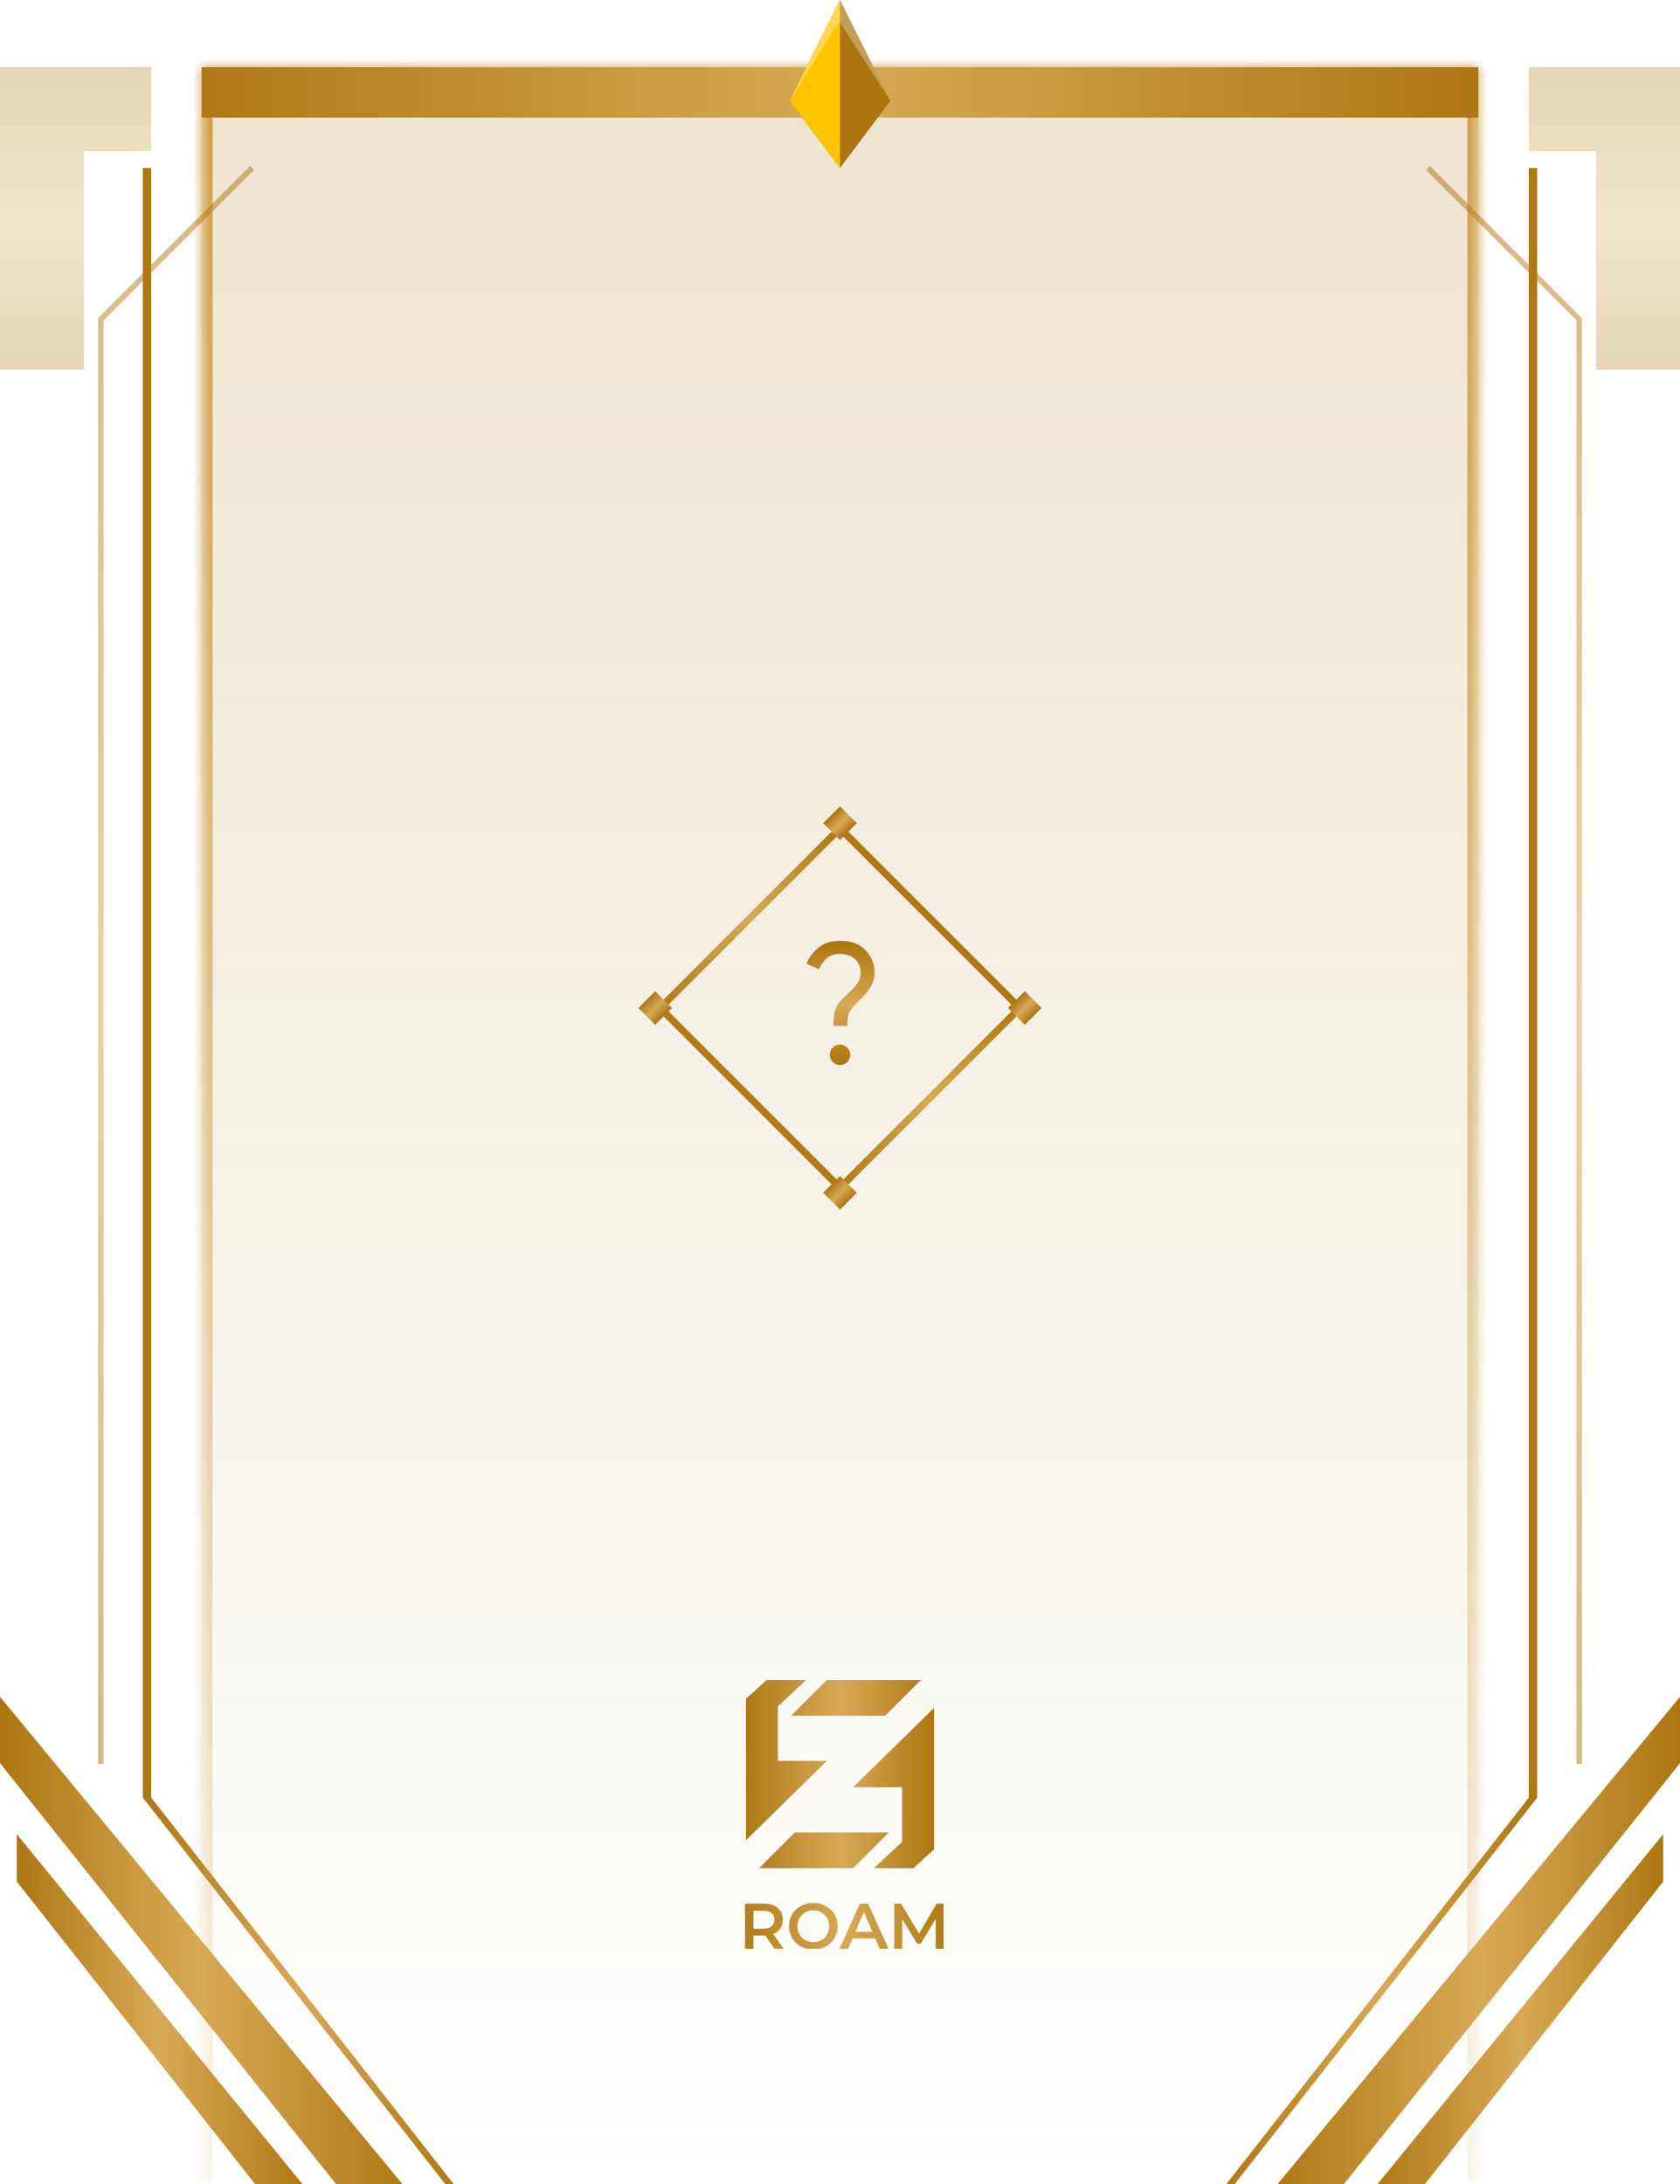 <svg width="100" height="130" viewBox="0 0 100 130" fill="none" xmlns="http://www.w3.org/2000/svg">
<g id="empty-roam">
<g id="Rectangle 213" filter="url(#filter0_b_2252_90912)">
<mask id="path-1-inside-1_2252_90912" fill="white">
<path d="M12 4H88V130H12V4Z"/>
</mask>
<path d="M12 4H88V130H12V4Z" fill="url(#paint0_linear_2252_90912)" fill-opacity="0.2"/>
<path d="M12 4V3.341H11.341V4H12ZM88 4H88.659V3.341H88V4ZM12 4.659H88V3.341H12V4.659ZM87.341 4V130H88.659V4H87.341ZM12.659 130V4H11.341V130H12.659Z" fill="url(#paint1_linear_2252_90912)" mask="url(#path-1-inside-1_2252_90912)"/>
</g>
<rect id="Rectangle 214" x="12" y="4" width="76" height="3" fill="url(#paint2_linear_2252_90912)"/>
<path id="Vector (Stroke)" fill-rule="evenodd" clip-rule="evenodd" d="M50 49.598L39.598 60L50 70.402L60.402 60L50 49.598ZM50 49L61 60L50 71L39 60L50 49Z" fill="url(#paint3_linear_2252_90912)"/>
<g id="question_mark">
<path id="question_mark_2" d="M49.602 61.06C49.602 60.599 49.656 60.246 49.762 60.001C49.868 59.756 50.09 59.484 50.427 59.186C50.69 58.952 50.889 58.74 51.024 58.55C51.16 58.359 51.228 58.144 51.228 57.902C51.228 57.582 51.119 57.316 50.901 57.104C50.683 56.892 50.383 56.786 50 56.786C49.652 56.786 49.38 56.88 49.186 57.067C48.992 57.254 48.844 57.462 48.743 57.693L48 57.366C48.158 56.976 48.405 56.651 48.741 56.39C49.077 56.13 49.496 56 50 56C50.658 56 51.165 56.185 51.519 56.556C51.874 56.927 52.052 57.368 52.052 57.877C52.052 58.196 51.983 58.477 51.844 58.721C51.706 58.964 51.497 59.218 51.216 59.481C50.862 59.806 50.644 60.061 50.559 60.248C50.475 60.436 50.433 60.706 50.433 61.06H49.602ZM50 63.394C49.834 63.394 49.69 63.333 49.57 63.213C49.45 63.093 49.389 62.949 49.389 62.783C49.389 62.616 49.45 62.473 49.57 62.352C49.69 62.232 49.834 62.172 50 62.172C50.167 62.172 50.31 62.232 50.431 62.352C50.551 62.473 50.611 62.616 50.611 62.783C50.611 62.949 50.551 63.093 50.431 63.213C50.31 63.333 50.167 63.394 50 63.394Z" fill="url(#paint4_linear_2252_90912)"/>
</g>
<g id="Group 221">
<path id="Vector 145" d="M100 101L76.049 130H80L100 104.951V101Z" fill="url(#paint5_linear_2252_90912)"/>
<path id="Vector 146" d="M99 109.178L82 130H84.822L99 112V109.178Z" fill="url(#paint6_linear_2252_90912)"/>
<path id="Vector 149 (Stroke)" fill-rule="evenodd" clip-rule="evenodd" d="M91 107V10H91.5V107L73.5 130H73L91 107Z" fill="url(#paint7_linear_2252_90912)"/>
<path id="Vector 150 (Stroke)" opacity="0.5" fill-rule="evenodd" clip-rule="evenodd" d="M93.835 19.068L84.883 10.116L85.116 9.884L94.165 18.932V105H93.835V19.068Z" fill="url(#paint8_linear_2252_90912)"/>
<path id="Vector 153" opacity="0.3" d="M100 4H91V9H95V22H100V4Z" fill="url(#paint9_linear_2252_90912)"/>
</g>
<g id="Group 222">
<path id="Vector 145_2" d="M0 101L23.951 130H20L0 104.951V101Z" fill="url(#paint10_linear_2252_90912)"/>
<path id="Vector 146_2" d="M1 109.178L18 130H15.178L1 112V109.178Z" fill="url(#paint11_linear_2252_90912)"/>
<path id="Vector 149 (Stroke)_2" fill-rule="evenodd" clip-rule="evenodd" d="M9 107V10H8.5V107L26.5 130H27L9 107Z" fill="url(#paint12_linear_2252_90912)"/>
<path id="Vector 150 (Stroke)_2" opacity="0.5" fill-rule="evenodd" clip-rule="evenodd" d="M6.165 19.068L15.117 10.116L14.884 9.884L5.835 18.932V105H6.165V19.068Z" fill="url(#paint13_linear_2252_90912)"/>
<path id="Vector 153_2" opacity="0.3" d="M0 4H9V9H5V22H0V4Z" fill="url(#paint14_linear_2252_90912)"/>
</g>
<g id="diamond">
<path id="Polygon 38" d="M50 0L53 6L50 10L47 6L50 0Z" fill="#AB750F"/>
<path id="Vector 108" d="M47 6L50 0V10L47 6Z" fill="#FFC502"/>
<path id="highlight" d="M49.962 1.279L53 6L50 9.29832e-05C48.828 2.343 48.172 3.657 47 6L49.962 1.279Z" fill="white" fill-opacity="0.3"/>
</g>
<path id="Vector" d="M50 48L49 49L50 50L51 49L50 48Z" fill="url(#paint15_linear_2252_90912)"/>
<path id="Vector_2" d="M50 70L49 71L50 72L51 71L50 70Z" fill="url(#paint16_linear_2252_90912)"/>
<path id="Vector_3" d="M61 59L60 60L61 61L62 60L61 59Z" fill="url(#paint17_linear_2252_90912)"/>
<path id="Vector_4" d="M39 59L38 60L39 61L40 60L39 59Z" fill="url(#paint18_linear_2252_90912)"/>
<g id="icon-roam" clip-path="url(#clip0_2252_90912)">
<path id="ROAM" d="M44.347 116V113.312H45.453C45.691 113.312 45.895 113.35 46.064 113.427C46.235 113.504 46.367 113.614 46.459 113.757C46.551 113.901 46.597 114.071 46.597 114.268C46.597 114.465 46.551 114.636 46.459 114.779C46.367 114.92 46.235 115.028 46.064 115.105C45.895 115.18 45.691 115.217 45.453 115.217H44.624L44.846 114.99V116H44.347ZM46.106 116L45.426 115.025H45.96L46.644 116H46.106ZM44.846 115.044L44.624 114.806H45.43C45.65 114.806 45.815 114.758 45.925 114.664C46.038 114.569 46.094 114.437 46.094 114.268C46.094 114.097 46.038 113.965 45.925 113.873C45.815 113.78 45.65 113.734 45.43 113.734H44.624L44.846 113.489V115.044ZM48.416 116.038C48.206 116.038 48.012 116.004 47.836 115.935C47.659 115.866 47.505 115.77 47.375 115.647C47.244 115.521 47.143 115.375 47.072 115.209C47 115.04 46.964 114.856 46.964 114.656C46.964 114.456 47 114.273 47.072 114.107C47.143 113.938 47.244 113.792 47.375 113.669C47.505 113.544 47.659 113.446 47.836 113.377C48.012 113.308 48.204 113.274 48.412 113.274C48.622 113.274 48.814 113.308 48.988 113.377C49.164 113.446 49.318 113.544 49.448 113.669C49.579 113.792 49.68 113.938 49.752 114.107C49.824 114.273 49.859 114.456 49.859 114.656C49.859 114.856 49.824 115.04 49.752 115.209C49.68 115.378 49.579 115.524 49.448 115.647C49.318 115.77 49.164 115.866 48.988 115.935C48.814 116.004 48.623 116.038 48.416 116.038ZM48.412 115.601C48.547 115.601 48.673 115.578 48.788 115.532C48.903 115.485 49.003 115.42 49.087 115.336C49.172 115.249 49.237 115.149 49.283 115.036C49.332 114.921 49.356 114.794 49.356 114.656C49.356 114.518 49.332 114.392 49.283 114.28C49.237 114.164 49.172 114.065 49.087 113.98C49.003 113.893 48.903 113.827 48.788 113.78C48.673 113.734 48.547 113.711 48.412 113.711C48.276 113.711 48.151 113.734 48.035 113.78C47.923 113.827 47.823 113.893 47.736 113.98C47.651 114.065 47.585 114.164 47.536 114.28C47.49 114.392 47.467 114.518 47.467 114.656C47.467 114.792 47.49 114.917 47.536 115.032C47.585 115.148 47.651 115.249 47.736 115.336C47.82 115.42 47.92 115.485 48.035 115.532C48.151 115.578 48.276 115.601 48.412 115.601ZM49.971 116L51.18 113.312H51.672L52.885 116H52.363L51.322 113.577H51.522L50.485 116H49.971ZM50.528 115.378L50.662 114.986H52.114L52.248 115.378H50.528ZM53.227 116V113.312H53.638L54.813 115.274H54.598L55.754 113.312H56.165L56.169 116H55.696L55.693 114.053H55.792L54.809 115.693H54.587L53.588 114.053H53.703V116H53.227Z" fill="url(#paint19_linear_2252_90912)"/>
<g id="Roam" clip-path="url(#clip1_2252_90912)">
<path id="Union" fill-rule="evenodd" clip-rule="evenodd" d="M44.4 109.543V101.12L45.634 100H47.984L46.304 101.568L46.304 104.816H49.216L44.4 109.543ZM47.088 102.128L49.216 100H54.816L52.688 102.128H47.088ZM55.6 110.08V101.657L50.784 106.384H53.696V109.632L52.016 111.2H54.365L55.6 110.08ZM52.912 109.072L50.784 111.2H45.184L47.312 109.072H52.912Z" fill="url(#paint20_linear_2252_90912)"/>
</g>
</g>
</g>
<defs>
<filter id="filter0_b_2252_90912" x="7.451" y="-0.549" width="85.097" height="135.097" filterUnits="userSpaceOnUse" color-interpolation-filters="sRGB">
<feFlood flood-opacity="0" result="BackgroundImageFix"/>
<feGaussianBlur in="BackgroundImageFix" stdDeviation="2.274"/>
<feComposite in2="SourceAlpha" operator="in" result="effect1_backgroundBlur_2252_90912"/>
<feBlend mode="normal" in="SourceGraphic" in2="effect1_backgroundBlur_2252_90912" result="shape"/>
</filter>
<linearGradient id="paint0_linear_2252_90912" x1="50" y1="4" x2="50" y2="130" gradientUnits="userSpaceOnUse">
<stop stop-color="#AB750F"/>
<stop offset="1" stop-color="#997601" stop-opacity="0"/>
</linearGradient>
<linearGradient id="paint1_linear_2252_90912" x1="50" y1="4" x2="50" y2="142.866" gradientUnits="userSpaceOnUse">
<stop stop-color="#D1A14A"/>
<stop offset="1" stop-color="#D1A14A" stop-opacity="0"/>
</linearGradient>
<linearGradient id="paint2_linear_2252_90912" x1="8.447" y1="5.5" x2="89.39" y2="5.5" gradientUnits="userSpaceOnUse">
<stop stop-color="#AB750F"/>
<stop offset="0.516" stop-color="#D8A956"/>
<stop offset="1" stop-color="#AB750F"/>
</linearGradient>
<linearGradient id="paint3_linear_2252_90912" x1="43.986" y1="66.014" x2="55.701" y2="54.299" gradientUnits="userSpaceOnUse">
<stop stop-color="#AB750F"/>
<stop offset="0.516" stop-color="#D8A956"/>
<stop offset="1" stop-color="#AB750F"/>
</linearGradient>
<linearGradient id="paint4_linear_2252_90912" x1="50.026" y1="56" x2="50.026" y2="63.394" gradientUnits="userSpaceOnUse">
<stop stop-color="#AB750F"/>
<stop offset="0.516" stop-color="#D8A956"/>
<stop offset="1" stop-color="#AB750F"/>
</linearGradient>
<linearGradient id="paint5_linear_2252_90912" x1="74.929" y1="115.5" x2="100.438" y2="115.5" gradientUnits="userSpaceOnUse">
<stop stop-color="#AB750F"/>
<stop offset="0.516" stop-color="#D8A956"/>
<stop offset="1" stop-color="#AB750F"/>
</linearGradient>
<linearGradient id="paint6_linear_2252_90912" x1="81.205" y1="119.589" x2="99.311" y2="119.589" gradientUnits="userSpaceOnUse">
<stop stop-color="#AB750F"/>
<stop offset="0.516" stop-color="#D8A956"/>
<stop offset="1" stop-color="#AB750F"/>
</linearGradient>
<linearGradient id="paint7_linear_2252_90912" x1="72.135" y1="70.001" x2="91.838" y2="70.001" gradientUnits="userSpaceOnUse">
<stop stop-color="#AB750F"/>
<stop offset="0.516" stop-color="#D8A956"/>
<stop offset="1" stop-color="#AB750F"/>
</linearGradient>
<linearGradient id="paint8_linear_2252_90912" x1="89.524" y1="9.884" x2="89.524" y2="105" gradientUnits="userSpaceOnUse">
<stop stop-color="#AB750F"/>
<stop offset="0.516" stop-color="#D8A956"/>
<stop offset="1" stop-color="#AB750F"/>
</linearGradient>
<linearGradient id="paint9_linear_2252_90912" x1="95.5" y1="4" x2="95.5" y2="22" gradientUnits="userSpaceOnUse">
<stop stop-color="#AB750F"/>
<stop offset="0.516" stop-color="#D8A956"/>
<stop offset="1" stop-color="#AB750F"/>
</linearGradient>
<linearGradient id="paint10_linear_2252_90912" x1="25.071" y1="115.5" x2="-0.438" y2="115.5" gradientUnits="userSpaceOnUse">
<stop stop-color="#AB750F"/>
<stop offset="0.516" stop-color="#D8A956"/>
<stop offset="1" stop-color="#AB750F"/>
</linearGradient>
<linearGradient id="paint11_linear_2252_90912" x1="18.795" y1="119.589" x2="0.689" y2="119.589" gradientUnits="userSpaceOnUse">
<stop stop-color="#AB750F"/>
<stop offset="0.516" stop-color="#D8A956"/>
<stop offset="1" stop-color="#AB750F"/>
</linearGradient>
<linearGradient id="paint12_linear_2252_90912" x1="27.865" y1="70.001" x2="8.162" y2="70.001" gradientUnits="userSpaceOnUse">
<stop stop-color="#AB750F"/>
<stop offset="0.516" stop-color="#D8A956"/>
<stop offset="1" stop-color="#AB750F"/>
</linearGradient>
<linearGradient id="paint13_linear_2252_90912" x1="10.476" y1="9.884" x2="10.476" y2="105" gradientUnits="userSpaceOnUse">
<stop stop-color="#AB750F"/>
<stop offset="0.516" stop-color="#D8A956"/>
<stop offset="1" stop-color="#AB750F"/>
</linearGradient>
<linearGradient id="paint14_linear_2252_90912" x1="4.5" y1="4" x2="4.5" y2="22" gradientUnits="userSpaceOnUse">
<stop stop-color="#AB750F"/>
<stop offset="0.516" stop-color="#D8A956"/>
<stop offset="1" stop-color="#AB750F"/>
</linearGradient>
<linearGradient id="paint15_linear_2252_90912" x1="49.5" y1="48.5" x2="50.5" y2="49.5" gradientUnits="userSpaceOnUse">
<stop stop-color="#AB750F"/>
<stop offset="0.516" stop-color="#D8A956"/>
<stop offset="1" stop-color="#AB750F"/>
</linearGradient>
<linearGradient id="paint16_linear_2252_90912" x1="49.5" y1="70.5" x2="50.5" y2="71.5" gradientUnits="userSpaceOnUse">
<stop stop-color="#AB750F"/>
<stop offset="0.516" stop-color="#D8A956"/>
<stop offset="1" stop-color="#AB750F"/>
</linearGradient>
<linearGradient id="paint17_linear_2252_90912" x1="60.5" y1="59.5" x2="61.5" y2="60.5" gradientUnits="userSpaceOnUse">
<stop stop-color="#AB750F"/>
<stop offset="0.516" stop-color="#D8A956"/>
<stop offset="1" stop-color="#AB750F"/>
</linearGradient>
<linearGradient id="paint18_linear_2252_90912" x1="38.5" y1="59.5" x2="39.5" y2="60.5" gradientUnits="userSpaceOnUse">
<stop stop-color="#AB750F"/>
<stop offset="0.516" stop-color="#D8A956"/>
<stop offset="1" stop-color="#AB750F"/>
</linearGradient>
<linearGradient id="paint19_linear_2252_90912" x1="43.152" y1="114.5" x2="56.998" y2="114.5" gradientUnits="userSpaceOnUse">
<stop stop-color="#AB750F"/>
<stop offset="0.516" stop-color="#D8A956"/>
<stop offset="1" stop-color="#AB750F"/>
</linearGradient>
<linearGradient id="paint20_linear_2252_90912" x1="43.876" y1="105.6" x2="55.805" y2="105.6" gradientUnits="userSpaceOnUse">
<stop stop-color="#AB750F"/>
<stop offset="0.516" stop-color="#D8A956"/>
<stop offset="1" stop-color="#AB750F"/>
</linearGradient>
<clipPath id="clip0_2252_90912">
<rect width="16" height="16" fill="white" transform="translate(42 100)"/>
</clipPath>
<clipPath id="clip1_2252_90912">
<rect width="11.2" height="11.2" fill="white" transform="translate(44.4 100)"/>
</clipPath>
</defs>
</svg>
